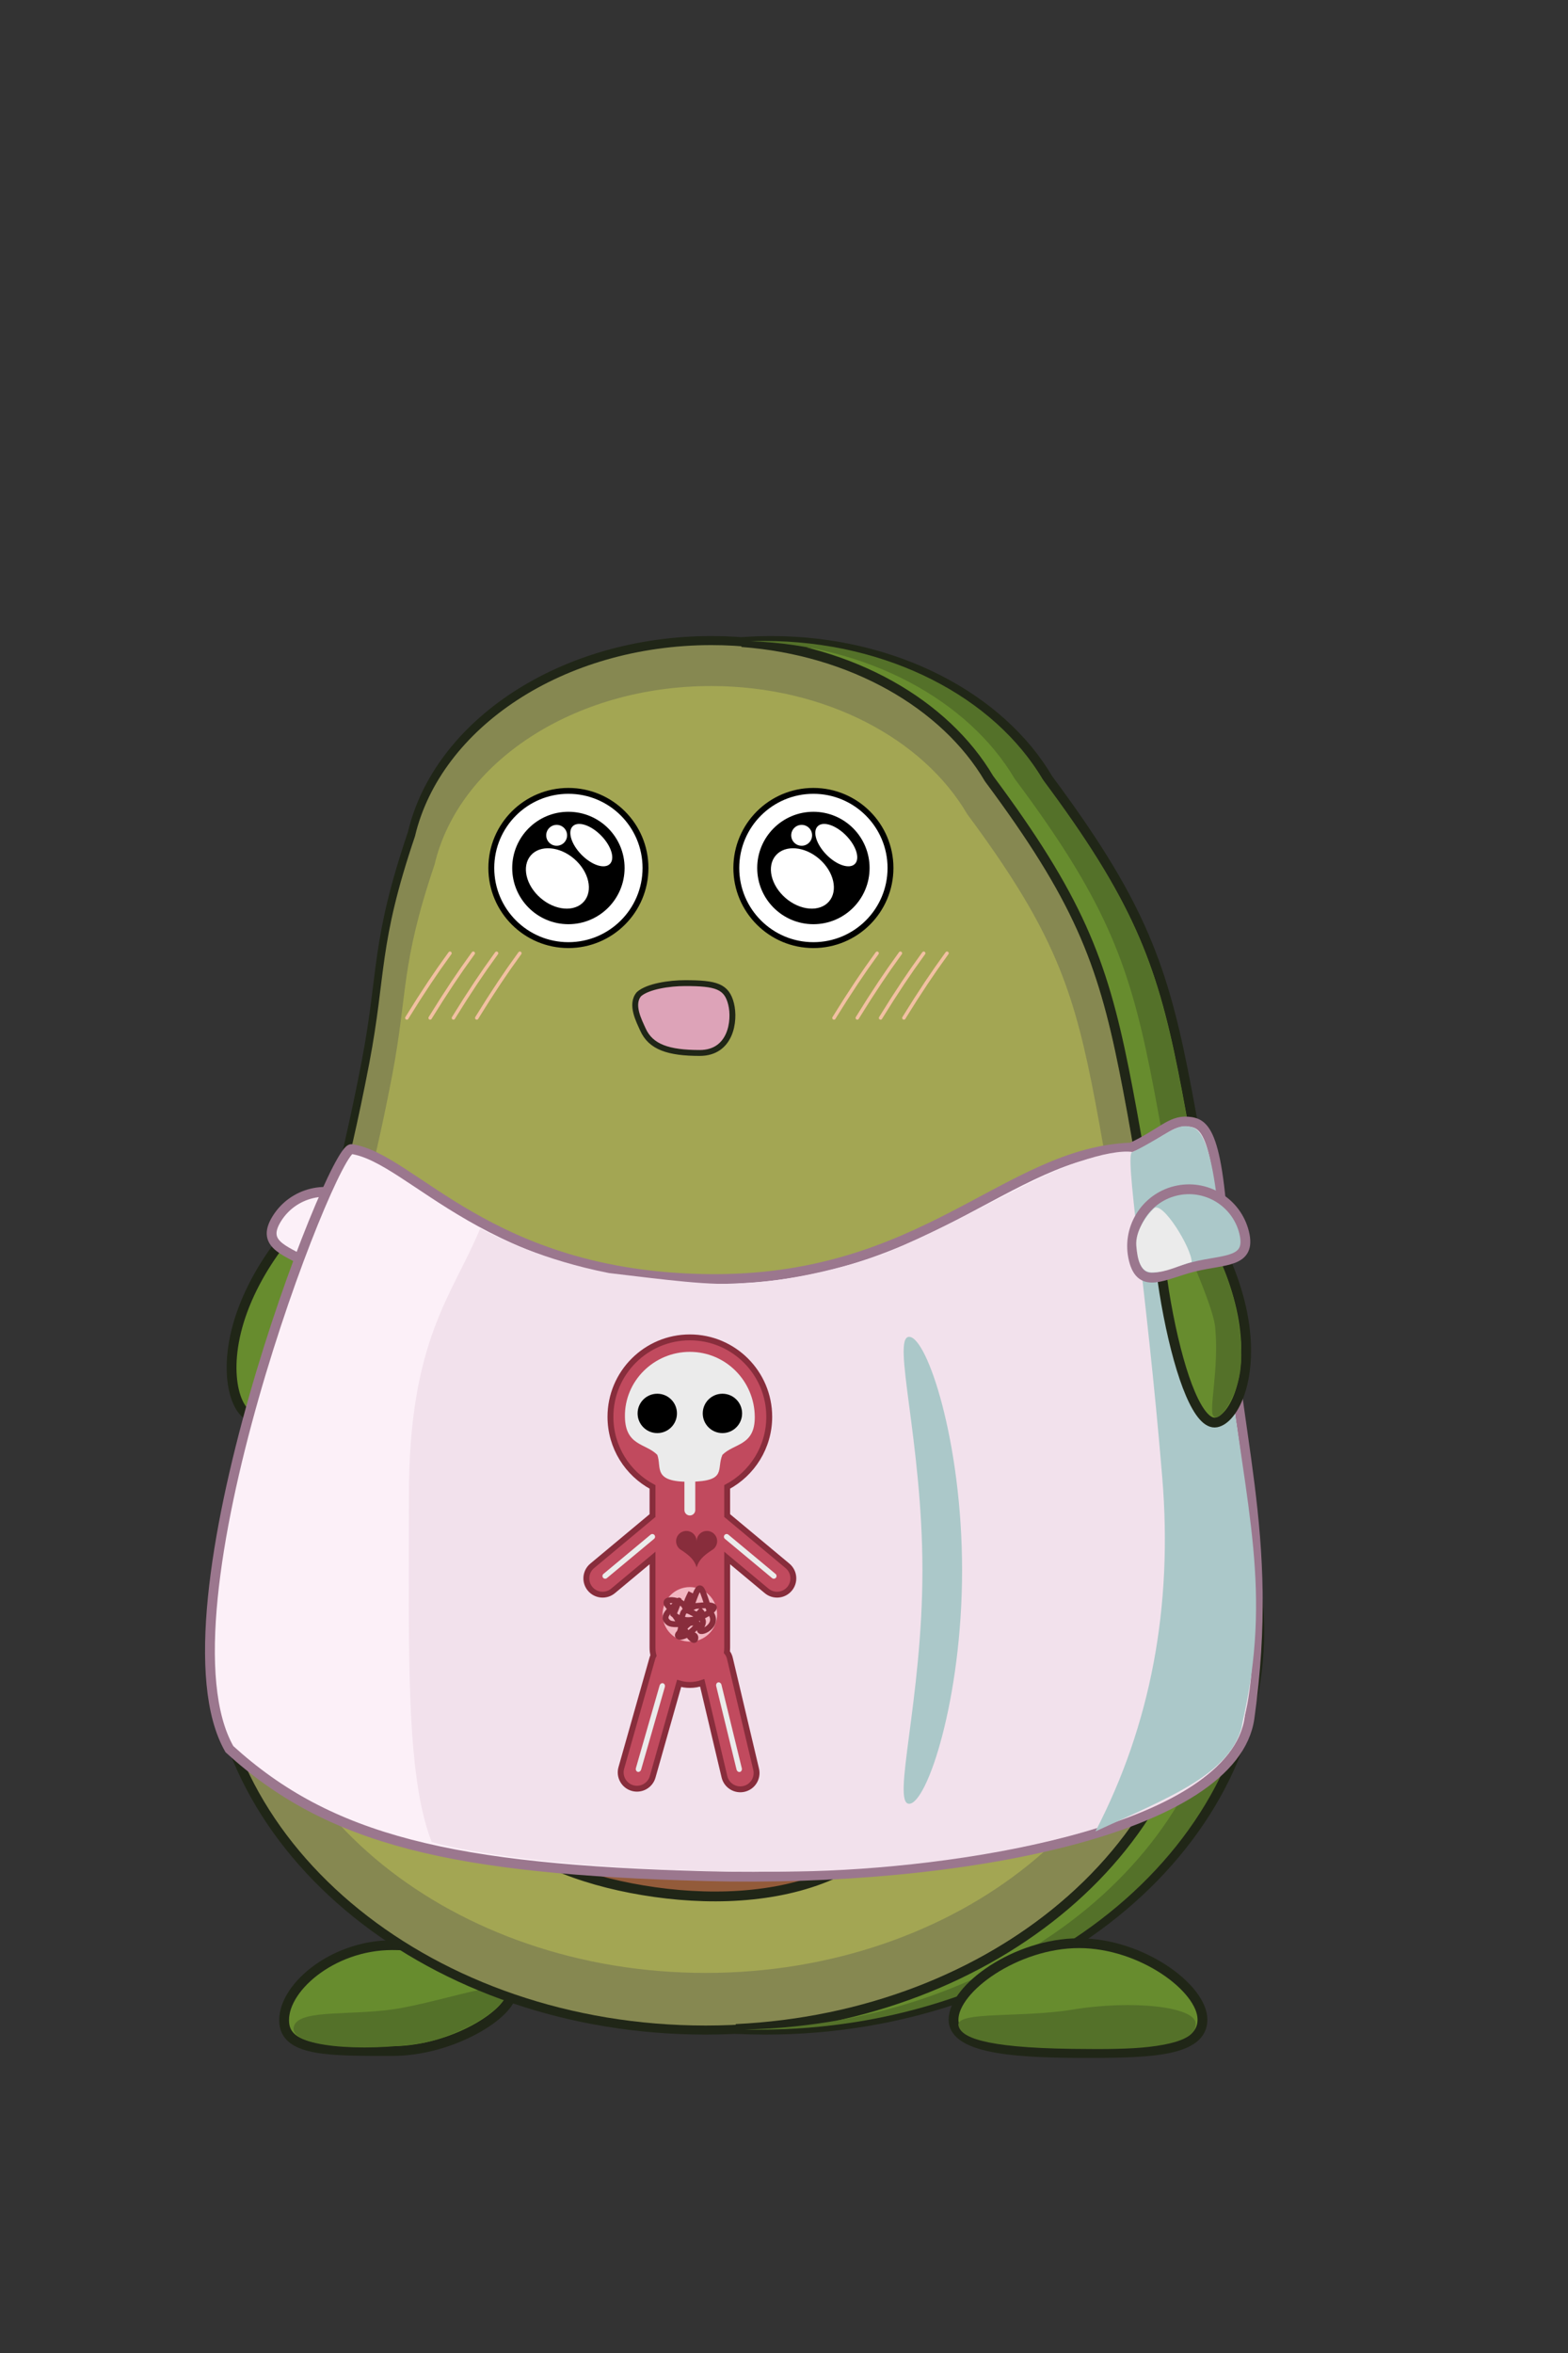 <?xml version="1.0" encoding="UTF-8" standalone="no"?><!-- Generator: Gravit.io --><svg xmlns="http://www.w3.org/2000/svg" xmlns:xlink="http://www.w3.org/1999/xlink" style="isolation:isolate" viewBox="0 0 800 1200" width="800pt" height="1200pt"><rect x="0" y="0" width="800" height="1200" fill="#333333" stroke="none"/><defs><clipPath id="_clipPath_Sj9iznMDnQ6vUCvabk0QckNdUEq6RMsx"><rect width="800" height="1200"/></clipPath></defs><g clip-path="url(#_clipPath_Sj9iznMDnQ6vUCvabk0QckNdUEq6RMsx)"><g><path d=" M 145.046 1032 C 143.205 1014.649 169.139 992 200.046 992 C 230.953 992 261.046 1005.237 261.046 1016 C 261.046 1026.762 230.953 1046 200.046 1046 C 169.139 1046 146.562 1046.281 145.046 1032 Z " fill="rgb(103,140,46)" vector-effect="non-scaling-stroke" stroke-width="5" stroke="rgb(32,38,23)" stroke-linejoin="miter" stroke-linecap="square" stroke-miterlimit="3"/><path d=" M 150 1033.263 C 153 1024.156 181.194 1028.46 205 1024 C 232.304 1018.885 263.122 1007.129 258 1018 C 252.47 1029.737 226.688 1040.187 215 1042 C 185.205 1046.621 146.461 1044.005 150 1033.263 Z " fill="rgb(84,113,41)"/></g><g><path d=" M 124.935 665.35 C 137.178 634.862 163.513 608.339 171.964 611.732 C 180.415 615.126 174.178 642.634 161.935 673.122 C 149.693 703.611 136.051 725.609 127.6 722.216 C 119.149 718.822 112.693 695.839 124.935 665.35 Z " fill="rgb(103,140,46)" vector-effect="non-scaling-stroke" stroke-width="5" stroke="rgb(32,38,23)" stroke-linejoin="miter" stroke-linecap="square" stroke-miterlimit="3"/><path d=" M 146 678.882 C 155.048 659.656 168.256 615.767 173 618 C 175.476 619.165 170.308 648.484 159 675 C 153.299 688.368 146.718 701.543 141 710 C 136.328 716.909 131.02 720.48 130 720 C 125.256 717.767 136.952 698.108 146 678.882 Z " fill="rgb(84,113,41)"/></g><g><path d=" M 609.798 805.116 C 611.25 813.93 612 822.921 612 832.052 C 612 944.125 499.083 1035.115 360 1035.115 C 220.917 1035.115 108 944.125 108 832.052 L 108 832.052 C 108 807.139 113.58 783.267 123.795 761.208 C 130.118 742.943 164.934 656.841 187 541.606 C 195.926 494.991 191.498 481.135 210.531 424.991 C 223.714 369.217 287.007 326.885 363 326.885 C 425.814 326.885 479.952 355.808 504.301 397.332 C 549.279 457.815 561.845 489.832 573 545.606 C 583.998 600.596 594.19 673.89 603 742.606 Q 607.871 780.602 609.798 805.116 Z  M 502 396.606 M 506 404.606" fill-rule="evenodd" fill="rgb(163,166,83)" vector-effect="non-scaling-stroke" stroke-width="5" stroke="rgb(32,38,23)" stroke-linejoin="miter" stroke-linecap="square" stroke-miterlimit="3"/></g><g><path d=" M 591.02 793.032 C 592.363 801.198 593.056 809.53 593.056 817.992 C 593.056 921.845 488.627 1006.161 360 1006.161 C 231.373 1006.161 126.944 921.845 126.944 817.992 L 126.944 817.992 L 126.944 817.992 C 126.944 794.905 132.104 772.784 141.551 752.344 L 141.551 752.344 C 147.399 735.418 179.597 655.631 200.005 548.847 C 208.253 505.687 204.172 492.833 221.723 440.916 C 233.858 389.169 292.434 349.875 362.774 349.875 C 420.867 349.875 470.935 376.676 493.454 415.154 C 535.05 471.201 546.672 500.87 556.988 552.554 C 567.159 603.511 576.585 671.429 584.733 735.105 Q 589.238 770.315 591.02 793.032 Z  M 607.816 804.375 C 609.256 813.136 610 822.073 610 831.15 C 610 942.554 497.979 1033 360 1033 C 222.021 1033 110 942.554 110 831.15 L 110 831.15 C 110 806.385 115.536 782.656 125.669 760.729 C 131.943 742.573 166.482 656.985 188.373 542.438 C 197.228 496.101 192.835 482.329 211.718 426.52 C 224.796 371.079 287.587 329 362.976 329 C 425.292 329 479 357.75 503.156 399.026 C 547.777 459.147 560.243 490.973 571.31 546.414 C 582.22 601.076 592.332 673.932 601.071 742.238 Q 605.904 780.008 607.816 804.375 L 607.816 804.375 L 607.816 804.375 L 607.816 804.375 Z  M 500.873 398.304 M 504.841 406.256 M 491.325 414.481 M 495.025 421.895" fill-rule="evenodd" fill="rgb(134,136,81)"/></g><g><g><path d=" M 610.298 805.116 C 611.75 813.93 612.5 822.921 612.5 832.052 C 612.5 940.067 507.612 1028.498 375.5 1034.756 C 380.462 1034.995 385.464 1035.115 390.5 1035.115 C 529.583 1035.115 642.5 944.125 642.5 832.052 C 642.5 822.921 641.75 813.93 640.298 805.116 Q 638.371 780.602 633.5 742.606 C 624.69 673.89 614.498 600.596 603.5 545.606 C 592.345 489.832 579.779 457.815 534.801 397.332 C 510.452 355.808 456.314 326.885 393.5 326.885 C 388.425 326.885 383.406 327.074 378.462 327.461 C 434.681 331.613 482.166 359.009 504.594 397.056 C 549.742 457.719 562.329 489.749 573.5 545.606 C 584.498 600.596 594.69 673.89 603.5 742.606 Q 608.371 780.602 610.298 805.116 Z  M 532.5 396.606 M 536.5 404.606 M 502.5 396.606 M 506.5 404.606" fill-rule="evenodd" fill="rgb(103,140,46)" vector-effect="non-scaling-stroke" stroke-width="5" stroke="rgb(32,38,23)" stroke-linejoin="miter" stroke-linecap="square" stroke-miterlimit="3"/></g><g><path d=" M 623.736 805.116 C 625.194 813.93 625.946 822.921 625.946 832.052 C 625.946 942.238 516.378 1032.044 380 1035.027 C 382.332 1035.089 384.676 1035.115 387.027 1035.115 C 526.647 1035.115 640 944.125 640 832.052 C 640 822.921 639.248 813.93 637.79 805.116 Q 635.855 780.602 630.965 742.606 C 622.121 673.89 611.89 600.596 600.849 545.606 C 589.652 489.832 577.037 457.815 531.885 397.332 C 507.442 355.808 453.095 326.885 390.039 326.885 C 387.667 326.885 385.308 326.926 382.969 327.028 C 442.907 329.054 494.073 357.23 517.646 397.086 C 562.949 457.73 575.583 489.758 586.795 545.606 C 597.836 600.596 608.067 673.89 616.911 742.606 Q 621.801 780.602 623.736 805.116 Z  M 529.575 396.606 M 533.591 404.606 M 515.521 396.606 M 519.537 404.606" fill-rule="evenodd" fill="rgb(84,113,41)"/></g></g><g><path d=" M 225.554 836.148 C 240.411 759.213 325.251 673.298 389.582 686.318 C 501.593 708.987 493.601 809.506 478.744 886.441 C 463.887 963.376 386.393 975.373 321.949 962.928 C 257.505 950.483 210.697 913.083 225.554 836.148 Z " fill="rgb(147,91,58)" vector-effect="non-scaling-stroke" stroke-width="5" stroke="rgb(32,38,23)" stroke-linejoin="miter" stroke-linecap="square" stroke-miterlimit="3"/><path d=" M 262 770 C 299.239 709.642 376.129 696.378 382 700 C 387.871 703.622 329.239 728.642 292 789 C 254.761 849.358 249.871 890.622 244 887 C 238.129 883.378 224.761 830.358 262 770 Z " fill="rgb(185,134,104)"/><path d=" M 456.927 917.12 C 411.675 986.31 287.04 949.851 278.927 941 C 273.427 935 378.531 951.103 413.927 900.12 C 468.427 821.62 452.422 736.799 460.927 736.12 C 476.387 734.887 494.137 860.227 456.927 917.12 Z " fill="rgb(102,64,42)"/><path d=" M 299.001 772.324 C 308.579 755.548 350.023 723.195 352 724.324 C 353.977 725.453 313.579 757.92 304.001 774.696 C 294.423 791.471 274.53 829.669 273.001 829 C 269.001 827.25 289.423 789.099 299.001 772.324 Z " fill="rgb(255,255,255)"/></g><g><path d=" M 486.5 1030 C 486.5 1013.994 518.489 991 550.5 991 C 582.511 991 613.5 1013.994 613.5 1030 C 613.5 1046.006 587.511 1047 555.5 1047 C 523.489 1047 486.5 1046.006 486.5 1030 Z " fill="rgb(103,140,46)" vector-effect="non-scaling-stroke" stroke-width="5" stroke="rgb(32,38,23)" stroke-linejoin="miter" stroke-linecap="square" stroke-miterlimit="3"/><path d=" M 489.015 1032.906 C 487.729 1025.562 521.293 1029.149 547.015 1024.906 C 578.084 1019.781 609.727 1023.445 610.015 1031.906 C 610.132 1035.353 608.962 1041.302 586.015 1043.906 C 576.816 1044.95 565.011 1045.151 547.015 1044.906 C 501.077 1044.281 490.038 1038.749 489.015 1032.906 Z " fill="rgb(84,113,41)"/></g><g><circle vector-effect="non-scaling-stroke" cx="290" cy="442.667" r="39.333" fill="rgb(255,255,255)" stroke-width="3" stroke="rgb(0,0,0)" stroke-linejoin="miter" stroke-linecap="square" stroke-miterlimit="3"/><circle vector-effect="non-scaling-stroke" cx="290" cy="442.667" r="28.667" fill="rgb(0,0,0)"/><path d=" M 296.681 435.906 C 291.459 430.591 289.457 424.078 292.213 421.37 C 294.969 418.663 301.446 420.779 306.668 426.094 C 311.89 431.409 313.892 437.922 311.136 440.63 C 308.38 443.337 301.903 441.221 296.681 435.906 Z " fill="rgb(255,255,255)"/><path d=" M 275.755 457.946 C 268.269 451.454 266.057 441.728 270.817 436.239 C 275.578 430.75 285.519 431.563 293.004 438.054 C 300.49 444.546 302.702 454.272 297.942 459.761 C 293.182 465.25 283.24 464.437 275.755 457.946 Z " fill="rgb(255,255,255)"/><circle vector-effect="non-scaling-stroke" cx="284.006" cy="426" r="5.327" fill="rgb(255,255,255)"/></g><path d=" M 190.635 651.911 C 182.309 665.58 174.001 654.44 160.331 646.115 C 146.662 637.789 132.773 635.411 141.099 621.741 C 149.424 608.072 167.281 603.733 180.951 612.058 C 194.621 620.383 198.96 638.241 190.635 651.911 Z " fill="rgb(252,240,248)" vector-effect="non-scaling-stroke" stroke-width="5" stroke="rgb(155,119,142)" stroke-linejoin="miter" stroke-linecap="square" stroke-miterlimit="3"/><g><circle vector-effect="non-scaling-stroke" cx="415" cy="442.667" r="39.333" fill="rgb(255,255,255)" stroke-width="3" stroke="rgb(0,0,0)" stroke-linejoin="miter" stroke-linecap="square" stroke-miterlimit="3"/><circle vector-effect="non-scaling-stroke" cx="415" cy="442.667" r="28.667" fill="rgb(0,0,0)"/><path d=" M 421.681 435.906 C 416.459 430.591 414.457 424.078 417.213 421.37 C 419.969 418.663 426.446 420.779 431.668 426.094 C 436.89 431.409 438.892 437.922 436.136 440.63 C 433.38 443.337 426.903 441.221 421.681 435.906 Z " fill="rgb(255,255,255)"/><path d=" M 400.755 457.946 C 393.269 451.454 391.057 441.728 395.817 436.239 C 400.578 430.75 410.519 431.563 418.004 438.054 C 425.49 444.546 427.702 454.272 422.942 459.761 C 418.182 465.25 408.24 464.437 400.755 457.946 Z " fill="rgb(255,255,255)"/><circle vector-effect="non-scaling-stroke" cx="409.006" cy="426" r="5.327" fill="rgb(255,255,255)"/></g><g><path d=" M 328 525 C 326.12 520.771 321.5 512.25 326 507 C 330.5 503 341.615 501.381 349.549 501.381 C 365.416 501.381 370.75 503 373 512 C 375.156 520.625 372.868 537 357 537 C 341.132 537 332 534 328 525 Z " fill="rgb(221,163,184)" vector-effect="non-scaling-stroke" stroke-width="3" stroke="rgb(32,38,23)" stroke-linejoin="miter" stroke-linecap="square" stroke-miterlimit="3"/><path d=" M 360.227 652.273 C 471.333 654 513 587.5 577.273 585.227 C 592.564 578.033 597.321 571.306 606 572 C 614.679 572.694 622.148 576.063 625 645.455 C 628.547 731.756 650.893 780.472 637.5 876.136 C 629.545 932.955 489.773 960.227 360.227 956.818 C 230.682 953.409 168.045 938.545 117.045 892.045 C 77.233 822.483 169.333 585.333 179.333 586 C 210.667 590.667 249.121 650.545 360.227 652.273 Z " fill="rgb(252,240,248)" vector-effect="non-scaling-stroke" stroke-width="5" stroke="rgb(155,119,142)" stroke-linejoin="miter" stroke-linecap="square" stroke-miterlimit="3"/><path d=" M 310.75 649.25 C 338.5 652.5 363.5 656 379.617 654.398 C 400.5 653.5 428.8 647.511 452 639 C 494.5 621 528.25 599.5 550.75 592.438 C 561.846 588.562 572.184 586.645 577.75 587.5 C 593.673 581.298 603.635 570.082 611.25 577.25 C 618.865 584.418 623.307 622.964 626 695.333 C 641.826 789.285 642.771 854.259 633.333 881 C 618.667 932.333 487.651 953.286 406.969 954.422 C 326.287 955.558 249.473 947.925 220.25 939.402 C 206.875 905.188 208.625 842.839 208.625 762.839 C 208.625 682.839 231 660.5 245 626.5 C 253.5 631 277.5 642.75 310.75 649.25 Z " fill="rgb(242,225,236)"/><path d=" M 558.921 933.975 C 598.171 915.975 626.921 904.725 633.535 880.975 C 633.741 879.919 633.928 878.814 634.097 877.661 C 649 811.5 636 770.5 626 690.667 C 623.623 622.876 619.625 576.125 607.711 574.805 C 600.469 572.555 595.688 578.602 577.828 587.578 C 573.188 586.336 584.807 654.536 592.989 753.506 Q 601.171 852.475 558.921 933.975 Z " fill="rgb(171,200,201)"/><path d=" M 463.865 681.777 C 454.759 681.777 470.625 735.127 470.625 800.839 C 470.625 866.552 454.759 919.902 463.865 919.902 C 472.972 919.902 490.86 866.552 490.86 800.839 C 490.86 735.127 472.972 681.777 463.865 681.777 Z " fill="rgb(171,200,201)"/><g><g><path d=" M 206.857 518.636 L 207.312 517.906 C 210.894 512.091 214.573 506.345 218.356 500.669 C 221.597 495.817 224.934 491.026 228.368 486.314 L 228.814 485.701 C 228.965 485.432 229.253 485.25 229.583 485.25 C 230.068 485.25 230.463 485.644 230.463 486.13 C 230.463 486.319 230.403 486.494 230.302 486.637 L 230.303 486.638 L 229.786 487.347 C 226.362 492.042 223.042 496.807 219.819 501.642 C 216.044 507.3 212.374 513.028 208.801 518.817 L 208.345 519.571 L 208.344 519.57 C 208.195 519.846 207.904 520.034 207.569 520.034 C 207.083 520.034 206.688 519.639 206.688 519.154 C 206.688 518.96 206.751 518.782 206.857 518.636 Z " fill-rule="evenodd" fill="rgb(242,192,162)"/><path d=" M 218.744 518.636 L 219.199 517.906 C 222.781 512.091 226.46 506.345 230.243 500.669 C 233.484 495.817 236.821 491.026 240.255 486.314 L 240.701 485.701 C 240.852 485.432 241.14 485.25 241.47 485.25 C 241.955 485.25 242.35 485.644 242.35 486.13 C 242.35 486.319 242.29 486.494 242.189 486.637 L 242.19 486.638 L 241.674 487.347 C 238.249 492.042 234.929 496.807 231.706 501.642 C 227.931 507.3 224.261 513.028 220.688 518.817 L 220.232 519.571 L 220.231 519.57 C 220.083 519.846 219.791 520.034 219.456 520.034 C 218.97 520.034 218.576 519.639 218.576 519.154 C 218.576 518.96 218.638 518.782 218.744 518.636 Z " fill-rule="evenodd" fill="rgb(242,192,162)"/><path d=" M 230.631 518.636 L 231.086 517.906 C 234.668 512.091 238.347 506.345 242.131 500.669 C 245.371 495.817 248.708 491.026 252.142 486.314 L 252.588 485.701 C 252.739 485.432 253.027 485.25 253.357 485.25 C 253.842 485.25 254.237 485.644 254.237 486.13 C 254.237 486.319 254.177 486.494 254.076 486.637 L 254.077 486.638 L 253.561 487.347 C 250.136 492.042 246.816 496.807 243.593 501.642 C 239.818 507.3 236.148 513.028 232.575 518.817 L 232.119 519.571 L 232.118 519.57 C 231.97 519.846 231.678 520.034 231.343 520.034 C 230.857 520.034 230.463 519.639 230.463 519.154 C 230.463 518.96 230.525 518.782 230.631 518.636 Z " fill-rule="evenodd" fill="rgb(242,192,162)"/><path d=" M 242.518 518.636 L 242.973 517.906 C 246.555 512.091 250.234 506.345 254.018 500.669 C 257.258 495.817 260.595 491.026 264.029 486.314 L 264.475 485.701 C 264.626 485.432 264.914 485.25 265.244 485.25 C 265.73 485.25 266.124 485.644 266.124 486.13 C 266.124 486.319 266.064 486.494 265.963 486.637 L 265.964 486.638 L 265.448 487.347 C 262.023 492.042 258.704 496.807 255.48 501.642 C 251.705 507.3 248.035 513.028 244.462 518.817 L 244.006 519.571 L 244.005 519.57 C 243.857 519.846 243.565 520.034 243.23 520.034 C 242.744 520.034 242.35 519.639 242.35 519.154 C 242.35 518.96 242.412 518.782 242.518 518.636 Z " fill-rule="evenodd" fill="rgb(242,192,162)"/></g><g><path d=" M 424.784 518.636 L 425.239 517.906 C 428.821 512.091 432.5 506.345 436.284 500.669 C 439.524 495.817 442.861 491.026 446.295 486.314 L 446.741 485.701 C 446.892 485.432 447.18 485.25 447.51 485.25 C 447.995 485.25 448.39 485.644 448.39 486.13 C 448.39 486.319 448.33 486.494 448.229 486.637 L 448.23 486.638 L 447.714 487.347 C 444.289 492.042 440.969 496.807 437.746 501.642 C 433.971 507.3 430.301 513.028 426.728 518.817 L 426.272 519.571 L 426.271 519.57 C 426.123 519.846 425.831 520.034 425.496 520.034 C 425.01 520.034 424.616 519.639 424.616 519.154 C 424.616 518.96 424.678 518.782 424.784 518.636 Z " fill-rule="evenodd" fill="rgb(242,192,162)"/><path d=" M 436.671 518.636 L 437.126 517.906 C 440.708 512.091 444.387 506.345 448.171 500.669 C 451.411 495.817 454.748 491.026 458.182 486.314 L 458.628 485.701 C 458.779 485.432 459.067 485.25 459.397 485.25 C 459.882 485.25 460.277 485.644 460.277 486.13 C 460.277 486.319 460.217 486.494 460.116 486.637 L 460.117 486.638 L 459.601 487.347 C 456.176 492.042 452.856 496.807 449.633 501.642 C 445.858 507.3 442.188 513.028 438.615 518.817 L 438.159 519.571 L 438.158 519.57 C 438.01 519.846 437.718 520.034 437.383 520.034 C 436.897 520.034 436.503 519.639 436.503 519.154 C 436.503 518.96 436.565 518.782 436.671 518.636 Z " fill-rule="evenodd" fill="rgb(242,192,162)"/><path d=" M 448.558 518.636 L 449.013 517.906 C 452.595 512.091 456.274 506.345 460.058 500.669 C 463.298 495.817 466.635 491.026 470.069 486.314 L 470.516 485.701 C 470.666 485.432 470.954 485.25 471.284 485.25 C 471.77 485.25 472.164 485.644 472.164 486.13 C 472.164 486.319 472.104 486.494 472.003 486.637 L 472.005 486.638 L 471.488 487.347 C 468.063 492.042 464.744 496.807 461.52 501.642 C 457.745 507.3 454.076 513.028 450.502 518.817 L 450.047 519.571 L 450.045 519.57 C 449.897 519.846 449.605 520.034 449.27 520.034 C 448.784 520.034 448.39 519.639 448.39 519.154 C 448.39 518.96 448.452 518.782 448.558 518.636 Z " fill-rule="evenodd" fill="rgb(242,192,162)"/><path d=" M 460.445 518.636 L 460.9 517.906 C 464.482 512.091 468.161 506.345 471.945 500.669 C 475.185 495.817 478.523 491.026 481.956 486.314 L 482.403 485.701 C 482.553 485.432 482.841 485.25 483.171 485.25 C 483.657 485.25 484.051 485.644 484.051 486.13 C 484.051 486.319 483.992 486.494 483.89 486.637 L 483.892 486.638 L 483.375 487.347 C 479.95 492.042 476.631 496.807 473.407 501.642 C 469.632 507.3 465.963 513.028 462.389 518.817 L 461.934 519.571 L 461.932 519.57 C 461.784 519.846 461.492 520.034 461.157 520.034 C 460.671 520.034 460.277 519.639 460.277 519.154 C 460.277 518.96 460.339 518.782 460.445 518.636 Z " fill-rule="evenodd" fill="rgb(242,192,162)"/></g></g></g><g><path d=" M 633.893 670.056 C 627.586 637.812 606.693 606.821 597.756 608.569 C 588.819 610.317 589.785 638.506 596.092 670.75 C 602.399 702.994 611.672 727.161 620.61 725.413 C 629.547 723.665 640.2 702.3 633.893 670.056 Z " fill="rgb(103,140,46)" vector-effect="non-scaling-stroke" stroke-width="5" stroke="rgb(32,38,23)" stroke-linejoin="miter" stroke-linecap="square" stroke-miterlimit="3"/><path d=" M 620 677 C 618.535 661.617 593.053 612.737 598 611 C 600.582 610.093 611.625 617 623 644 C 633.023 666.141 634.008 689.555 633 697 C 631.969 711.109 622.055 726.609 619 722 C 616.711 718.805 622 698 620 677 Z " fill="rgb(84,113,41)"/></g><g><path d=" M 370.866 842.567 C 370.957 841.813 371.004 841.046 371.004 840.267 L 371.004 794.556 L 391.142 811.338 C 394.665 814.273 399.909 813.797 402.844 810.274 L 402.844 810.274 C 405.78 806.751 405.304 801.507 401.78 798.571 L 371.004 772.924 L 371.004 758.309 C 383.772 751.489 392.469 738.029 392.469 722.553 C 392.469 700.197 374.318 682.046 351.962 682.046 C 329.605 682.046 311.454 700.197 311.454 722.553 C 311.454 738.029 320.151 751.489 332.92 758.309 L 332.92 772.924 L 302.143 798.571 C 298.62 801.507 298.143 806.751 301.079 810.274 L 301.079 810.274 C 304.015 813.797 309.259 814.273 312.782 811.338 L 332.92 794.556 L 332.92 840.267 C 332.92 841.657 333.069 843.013 333.412 844.297 C 333.174 844.724 332.994 845.191 332.855 845.681 L 316.996 901.642 C 315.746 906.054 318.313 910.651 322.725 911.902 L 322.725 911.902 C 327.137 913.152 331.735 910.585 332.985 906.173 L 346.492 858.51 C 348.225 859.03 350.061 859.309 351.962 859.309 L 351.962 859.309 C 354.175 859.309 356.3 858.93 358.277 858.235 L 369.617 906.141 C 370.673 910.604 375.154 913.369 379.617 912.313 L 379.617 912.313 C 384.079 911.256 386.845 906.776 385.788 902.313 L 372.39 845.713 C 372.109 844.526 371.586 843.458 370.866 842.567 Z " fill="rgb(193,74,94)" vector-effect="non-scaling-stroke" stroke-width="3" stroke="rgb(136,45,60)" stroke-linejoin="miter" stroke-linecap="square" stroke-miterlimit="3"/><path d=" M 335.345 741.942 C 329.349 735.946 319.073 737.441 318.839 722.553 C 318.551 704.274 333.681 689.429 351.963 689.429 C 370.245 689.429 384.95 704.272 385.088 722.553 C 385.2 737.441 374.578 735.946 368.582 741.942 C 365.399 749.234 371.242 755.466 351.963 755.678 C 332.685 755.89 337.745 748.26 335.345 741.942 Z " fill="rgb(235,235,235)"/><path d=" M 355.424 799.37 C 354.33 795.716 352.137 793.532 347.79 790.637 C 346.104 789.771 344.951 788.014 344.951 785.99 C 344.951 783.104 347.294 780.761 350.18 780.761 C 353.065 780.761 355.408 783.104 355.408 785.99 C 355.408 786.057 355.407 786.124 355.404 786.191 L 355.424 786.18 L 355.424 786.18 L 355.443 786.191 C 355.441 786.124 355.44 786.057 355.44 785.99 C 355.44 783.104 357.782 780.761 360.668 780.761 C 363.554 780.761 365.897 783.104 365.897 785.99 C 365.897 788.014 364.744 789.771 363.058 790.637 C 358.711 793.532 356.518 795.716 355.424 799.37 Z " fill="rgb(136,45,60)"/><circle vector-effect="non-scaling-stroke" cx="335.345" cy="720.822" r="10.039" fill="rgb(0,0,0)"/><circle vector-effect="non-scaling-stroke" cx="368.582" cy="720.822" r="10.039" fill="rgb(0,0,0)"/><circle vector-effect="non-scaling-stroke" cx="351.962" cy="823.302" r="13.908" fill="rgb(242,182,193)"/><path d=" M 351.962 813.513 Q 347.266 822.796 354.731 819.053 Q 370.354 817.382 360.271 823.302 Q 350.187 829.223 343.653 823.302 L 346.422 816.283 Q 350.447 811.717 346.422 816.283 C 342.398 820.849 337.031 824.138 340.883 827.362 C 344.734 830.586 360.055 824.224 354.731 830.132 C 349.408 836.039 344.02 835.411 346.422 832.901 C 348.824 830.391 346.141 818.901 351.962 821.823 C 357.782 824.744 360.336 825.782 357.501 830.132 C 354.667 834.481 366.936 830.04 363.041 823.302 C 359.146 816.564 358.302 803.841 354.731 813.513 C 351.161 823.186 350.923 822.515 349.192 819.053 C 347.461 815.591 337.031 814.53 340.883 819.053 C 344.734 823.575 353.823 839.977 354.731 835.671 C 355.64 831.365 344.496 835.52 349.192 830.132 C 353.888 824.744 360.725 824.938 357.501 821.823" fill="rgb(242,182,193)" vector-effect="non-scaling-stroke" stroke-width="3" stroke="rgb(136,45,60)" stroke-linejoin="miter" stroke-linecap="square" stroke-miterlimit="3"/><path d="M 351.962 751.863 L 351.962 751.863 C 353.49 751.863 354.731 753.104 354.731 754.632 L 354.731 770.104 C 354.731 771.633 353.49 772.874 351.962 772.874 L 351.962 772.874 C 350.433 772.874 349.192 771.633 349.192 770.104 L 349.192 754.632 C 349.192 753.104 350.433 751.863 351.962 751.863 Z" style="stroke:none;fill:#EBEBEB;stroke-miterlimit:10;"/><path d="M 307.691 804.635 L 307.691 804.635 C 308.18 805.223 309.054 805.303 309.641 804.814 L 333.717 784.786 C 334.305 784.297 334.385 783.423 333.896 782.835 L 333.896 782.835 C 333.408 782.248 332.534 782.168 331.946 782.656 L 307.87 802.685 C 307.282 803.173 307.202 804.047 307.691 804.635 Z" style="stroke:none;fill:#EBEBEB;stroke-miterlimit:10;"/><path d="M 325.334 903.622 L 325.334 903.622 C 326.069 903.833 326.867 903.304 327.114 902.441 L 339.19 860.381 C 339.438 859.518 339.043 858.646 338.308 858.435 L 338.308 858.435 C 337.574 858.225 336.776 858.754 336.528 859.616 L 324.452 901.677 C 324.204 902.54 324.6 903.411 325.334 903.622 Z" style="stroke:none;fill:#EBEBEB;stroke-miterlimit:10;"/><path d="M 377.504 903.672 L 377.504 903.672 C 376.762 903.853 375.986 903.292 375.774 902.42 L 365.414 859.904 C 365.201 859.032 365.631 858.177 366.374 857.996 L 366.374 857.996 C 367.117 857.815 367.892 858.376 368.105 859.248 L 378.465 901.764 C 378.677 902.636 378.247 903.491 377.504 903.672 Z" style="stroke:none;fill:#EBEBEB;stroke-miterlimit:10;"/><path d="M 395.869 804.635 L 395.869 804.635 C 395.38 805.223 394.506 805.303 393.919 804.814 L 369.843 784.786 C 369.255 784.297 369.175 783.423 369.664 782.835 L 369.664 782.835 C 370.152 782.248 371.026 782.168 371.614 782.656 L 395.69 802.685 C 396.278 803.173 396.358 804.047 395.869 804.635 Z" style="stroke:none;fill:#EBEBEB;stroke-miterlimit:10;"/></g><path d=" M 634.761 628.579 C 638.589 644.12 624.83 642.161 609.289 645.989 C 593.748 649.817 582.272 657.992 578.444 642.451 C 574.616 626.91 584.125 611.185 599.666 607.357 C 615.207 603.529 630.933 613.038 634.761 628.579 Z " fill="rgb(171,200,201)" vector-effect="non-scaling-stroke" stroke-width="5" stroke="rgb(155,119,142)" stroke-linejoin="miter" stroke-linecap="square" stroke-miterlimit="3"/><path d=" M 579.75 635.375 C 579.125 628 584.75 620 588.75 616.25 C 593.082 612.188 608 636.588 608 643.625 C 601.875 645.25 595.083 648.875 588.75 648.875 C 581.75 649.625 580.333 642.255 579.75 635.375 Z " fill="rgb(235,235,235)"/></g></svg>